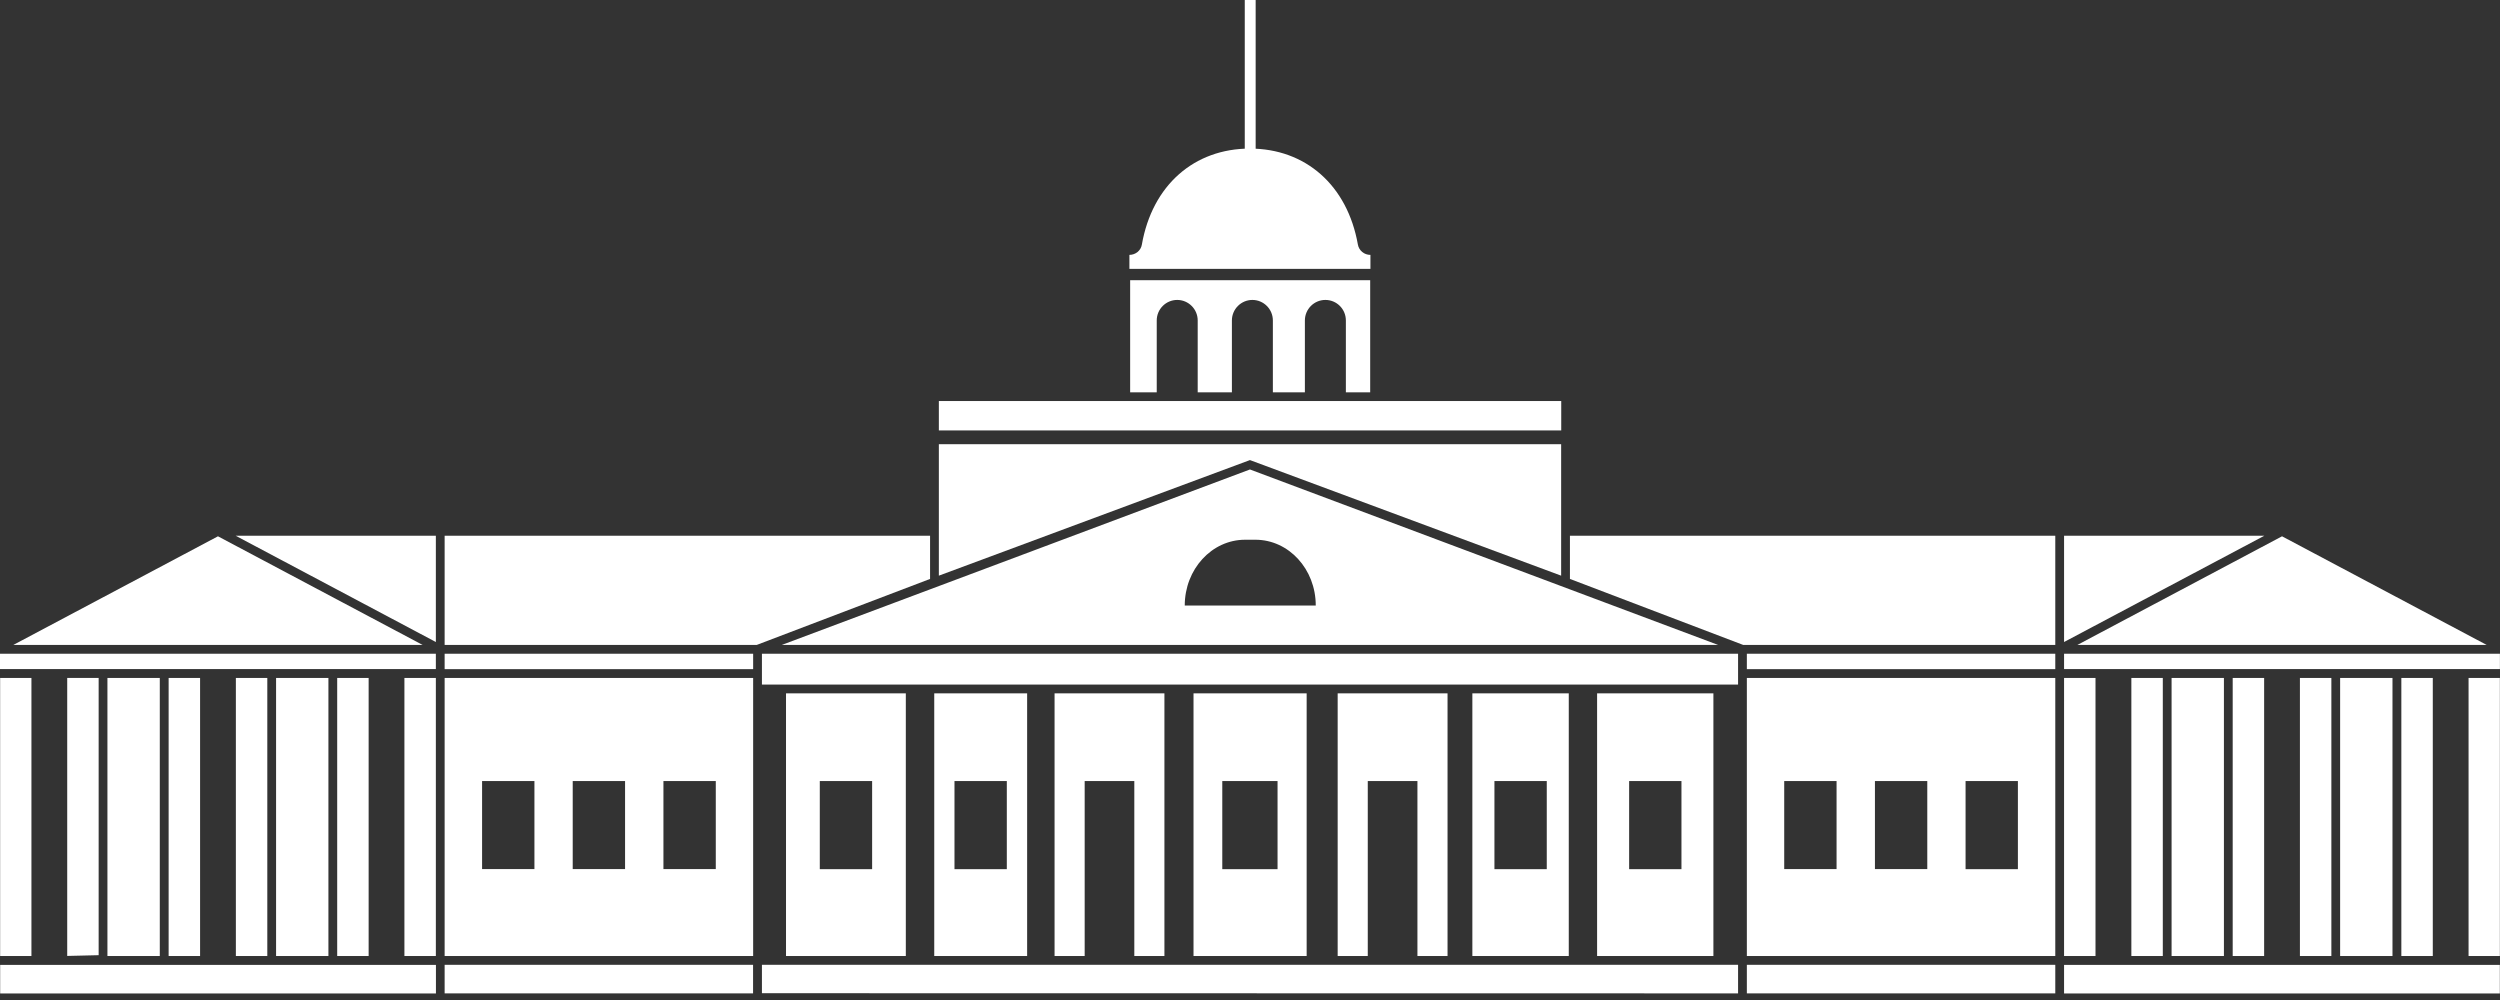 <svg width="150" height="60" viewBox="0 0 150 60" fill="none" xmlns="http://www.w3.org/2000/svg">
<rect x="0" y="0" width="150" height="60" fill="#333333" stroke="none"/>
<path d="M75.339 0H74.686V10.006H75.339V0Z" fill="white"/>
<path d="M74.997 27.605L93.669 34.54V26.65H56.331V34.54L74.997 27.605Z" fill="white"/>
<path d="M93.674 24.062H56.331V25.826H93.674V24.062Z" fill="white"/>
<path d="M133.435 40.677H130.295V57.361H133.435V40.677Z" fill="white"/>
<path d="M149.99 57.894H123.844V59.608H149.99V57.894Z" fill="white"/>
<path d="M143.549 40.677H140.408V57.361H143.549V40.677Z" fill="white"/>
<path d="M19.705 40.677H16.565V57.361H19.705V40.677Z" fill="white"/>
<path d="M26.156 57.894H0.01V59.608H26.156V57.894Z" fill="white"/>
<path d="M9.587 40.677H6.446V57.361H9.587V40.677Z" fill="white"/>
<path d="M63.274 41.601V57.361H65.08V46.863H68.059V57.361H69.865V41.601H63.274Z" fill="white"/>
<path d="M80.26 41.601V57.361H82.066V46.863H85.046V57.361H86.852V41.601H80.26Z" fill="white"/>
<path d="M56.055 41.601V57.361H61.628V41.601H56.055ZM57.269 52.145V46.863H60.409V52.15H57.269V52.145Z" fill="white"/>
<path d="M45.716 59.593L104.284 59.603V57.889H45.716V59.593Z" fill="white"/>
<path d="M47.161 41.601V57.361H54.349V41.601H47.161ZM49.187 52.145V46.863H52.328V52.15H49.187V52.145Z" fill="white"/>
<path d="M95.826 41.601V57.361H102.804V41.601H95.826ZM97.748 52.145V46.863H100.888V52.15H97.748V52.145Z" fill="white"/>
<path d="M88.342 41.601V57.361H94.126V41.601H88.342ZM89.666 52.145V46.863H92.806V52.15H89.666V52.145Z" fill="white"/>
<path d="M71.611 41.601V57.361H78.399V41.601H71.611ZM73.337 52.145V46.863H76.653V52.15H73.337V52.145Z" fill="white"/>
<path d="M74.998 28.168L46.905 38.697H103.09L74.998 28.168ZM74.707 32.384H75.324C77.325 32.384 78.945 34.148 78.945 36.33H71.085C71.085 34.153 72.705 32.384 74.707 32.384Z" fill="white"/>
<path d="M104.284 39.224H45.716V41.074H104.284V39.224Z" fill="white"/>
<path d="M67.809 16.81V23.54H69.404V19.228C69.404 18.549 69.956 17.996 70.633 17.996C71.31 17.996 71.862 18.549 71.862 19.228V23.54H73.914V19.228C73.914 18.549 74.466 17.996 75.143 17.996C75.82 17.996 76.372 18.549 76.372 19.228V23.54H78.293V19.228C78.293 18.549 78.845 17.996 79.522 17.996C80.205 17.996 80.752 18.549 80.752 19.228V23.54H82.211V16.81H67.809Z" fill="white"/>
<path d="M22.118 40.677H20.232V57.361H22.118V40.677Z" fill="white"/>
<path d="M26.151 40.677H24.265V57.361H26.151V40.677Z" fill="white"/>
<path d="M12.005 40.677H10.118V57.361H12.005V40.677Z" fill="white"/>
<path d="M16.038 40.677H14.152V57.361H16.038V40.677Z" fill="white"/>
<path d="M1.886 40.677H0.01V57.361H1.886V40.677Z" fill="white"/>
<path d="M0.01 40.677H0V57.361H0.01V40.677Z" fill="white"/>
<path d="M4.033 57.356L5.919 57.311V40.677H4.033V57.356Z" fill="white"/>
<path d="M0.798 38.697H25.359L13.078 32.178L0.798 38.697Z" fill="white"/>
<path d="M45.184 40.677H26.678V57.361H45.184V40.677ZM32.066 52.145H28.925V46.863H32.066V52.145ZM37.504 52.145H34.363V46.863H37.504V52.145ZM42.947 52.145H39.806V46.863H42.947V52.145Z" fill="white"/>
<path d="M45.184 57.889H26.678V59.603H45.184V57.889Z" fill="white"/>
<path d="M45.184 39.224H26.678V40.144V40.149H45.184V39.224Z" fill="white"/>
<path d="M45.189 41.601H45.184V57.361H45.189V41.601Z" fill="white"/>
<path d="M45.189 39.224H45.184V40.149H45.189V39.224Z" fill="white"/>
<path d="M45.189 41.074V40.677H45.184V41.074H45.189Z" fill="white"/>
<path d="M45.189 41.074H45.184V41.601H45.189V41.074Z" fill="white"/>
<path d="M14.137 32.143L26.151 38.521V32.143H14.137Z" fill="white"/>
<path d="M26.151 39.224H0V40.144H26.151V39.224Z" fill="white"/>
<path d="M45.4 38.697L55.804 34.736V32.143H26.678V38.697H45.4Z" fill="white"/>
<path d="M45.656 38.601L45.4 38.697H45.405L45.656 38.601Z" fill="white"/>
<path d="M129.768 40.677H127.882V57.361H129.768V40.677Z" fill="white"/>
<path d="M125.73 40.677H123.844V57.361H125.73V40.677Z" fill="white"/>
<path d="M139.882 40.677H137.995V57.361H139.882V40.677Z" fill="white"/>
<path d="M135.848 40.677H133.962V57.361H135.848V40.677Z" fill="white"/>
<path d="M149.99 40.677H148.114V57.361H149.99V40.677Z" fill="white"/>
<path d="M150 40.677H149.99V57.361H150V40.677Z" fill="white"/>
<path d="M145.967 40.677H144.081V57.361H145.967V40.677Z" fill="white"/>
<path d="M149.202 38.697L136.922 32.178L124.641 38.697H149.202Z" fill="white"/>
<path d="M104.811 57.889V59.603H123.317V57.894V57.889H104.811Z" fill="white"/>
<path d="M104.811 39.224V40.149H123.317V40.144V39.224H104.811Z" fill="white"/>
<path d="M104.811 40.677V57.361H123.317V40.677H104.811ZM110.194 52.145H107.053V46.863H110.194V52.145ZM115.637 52.145H112.496V46.863H115.637V52.145ZM117.934 52.145V46.863H121.074V52.15H117.934V52.145Z" fill="white"/>
<path d="M123.844 32.143V38.521L135.863 32.143H123.844Z" fill="white"/>
<path d="M149.995 39.224H123.844V40.144H149.995V39.224Z" fill="white"/>
<path d="M123.317 38.697V32.143H94.196V34.736L104.595 38.697H123.317Z" fill="white"/>
<path d="M82.221 15.293C81.855 15.293 81.539 15.036 81.474 14.68C80.847 11.116 78.329 8.915 74.993 8.915C71.656 8.915 69.133 11.111 68.511 14.68C68.451 15.036 68.13 15.293 67.764 15.293V16.132H82.226V15.293H82.221Z" fill="white"/>
</svg>
